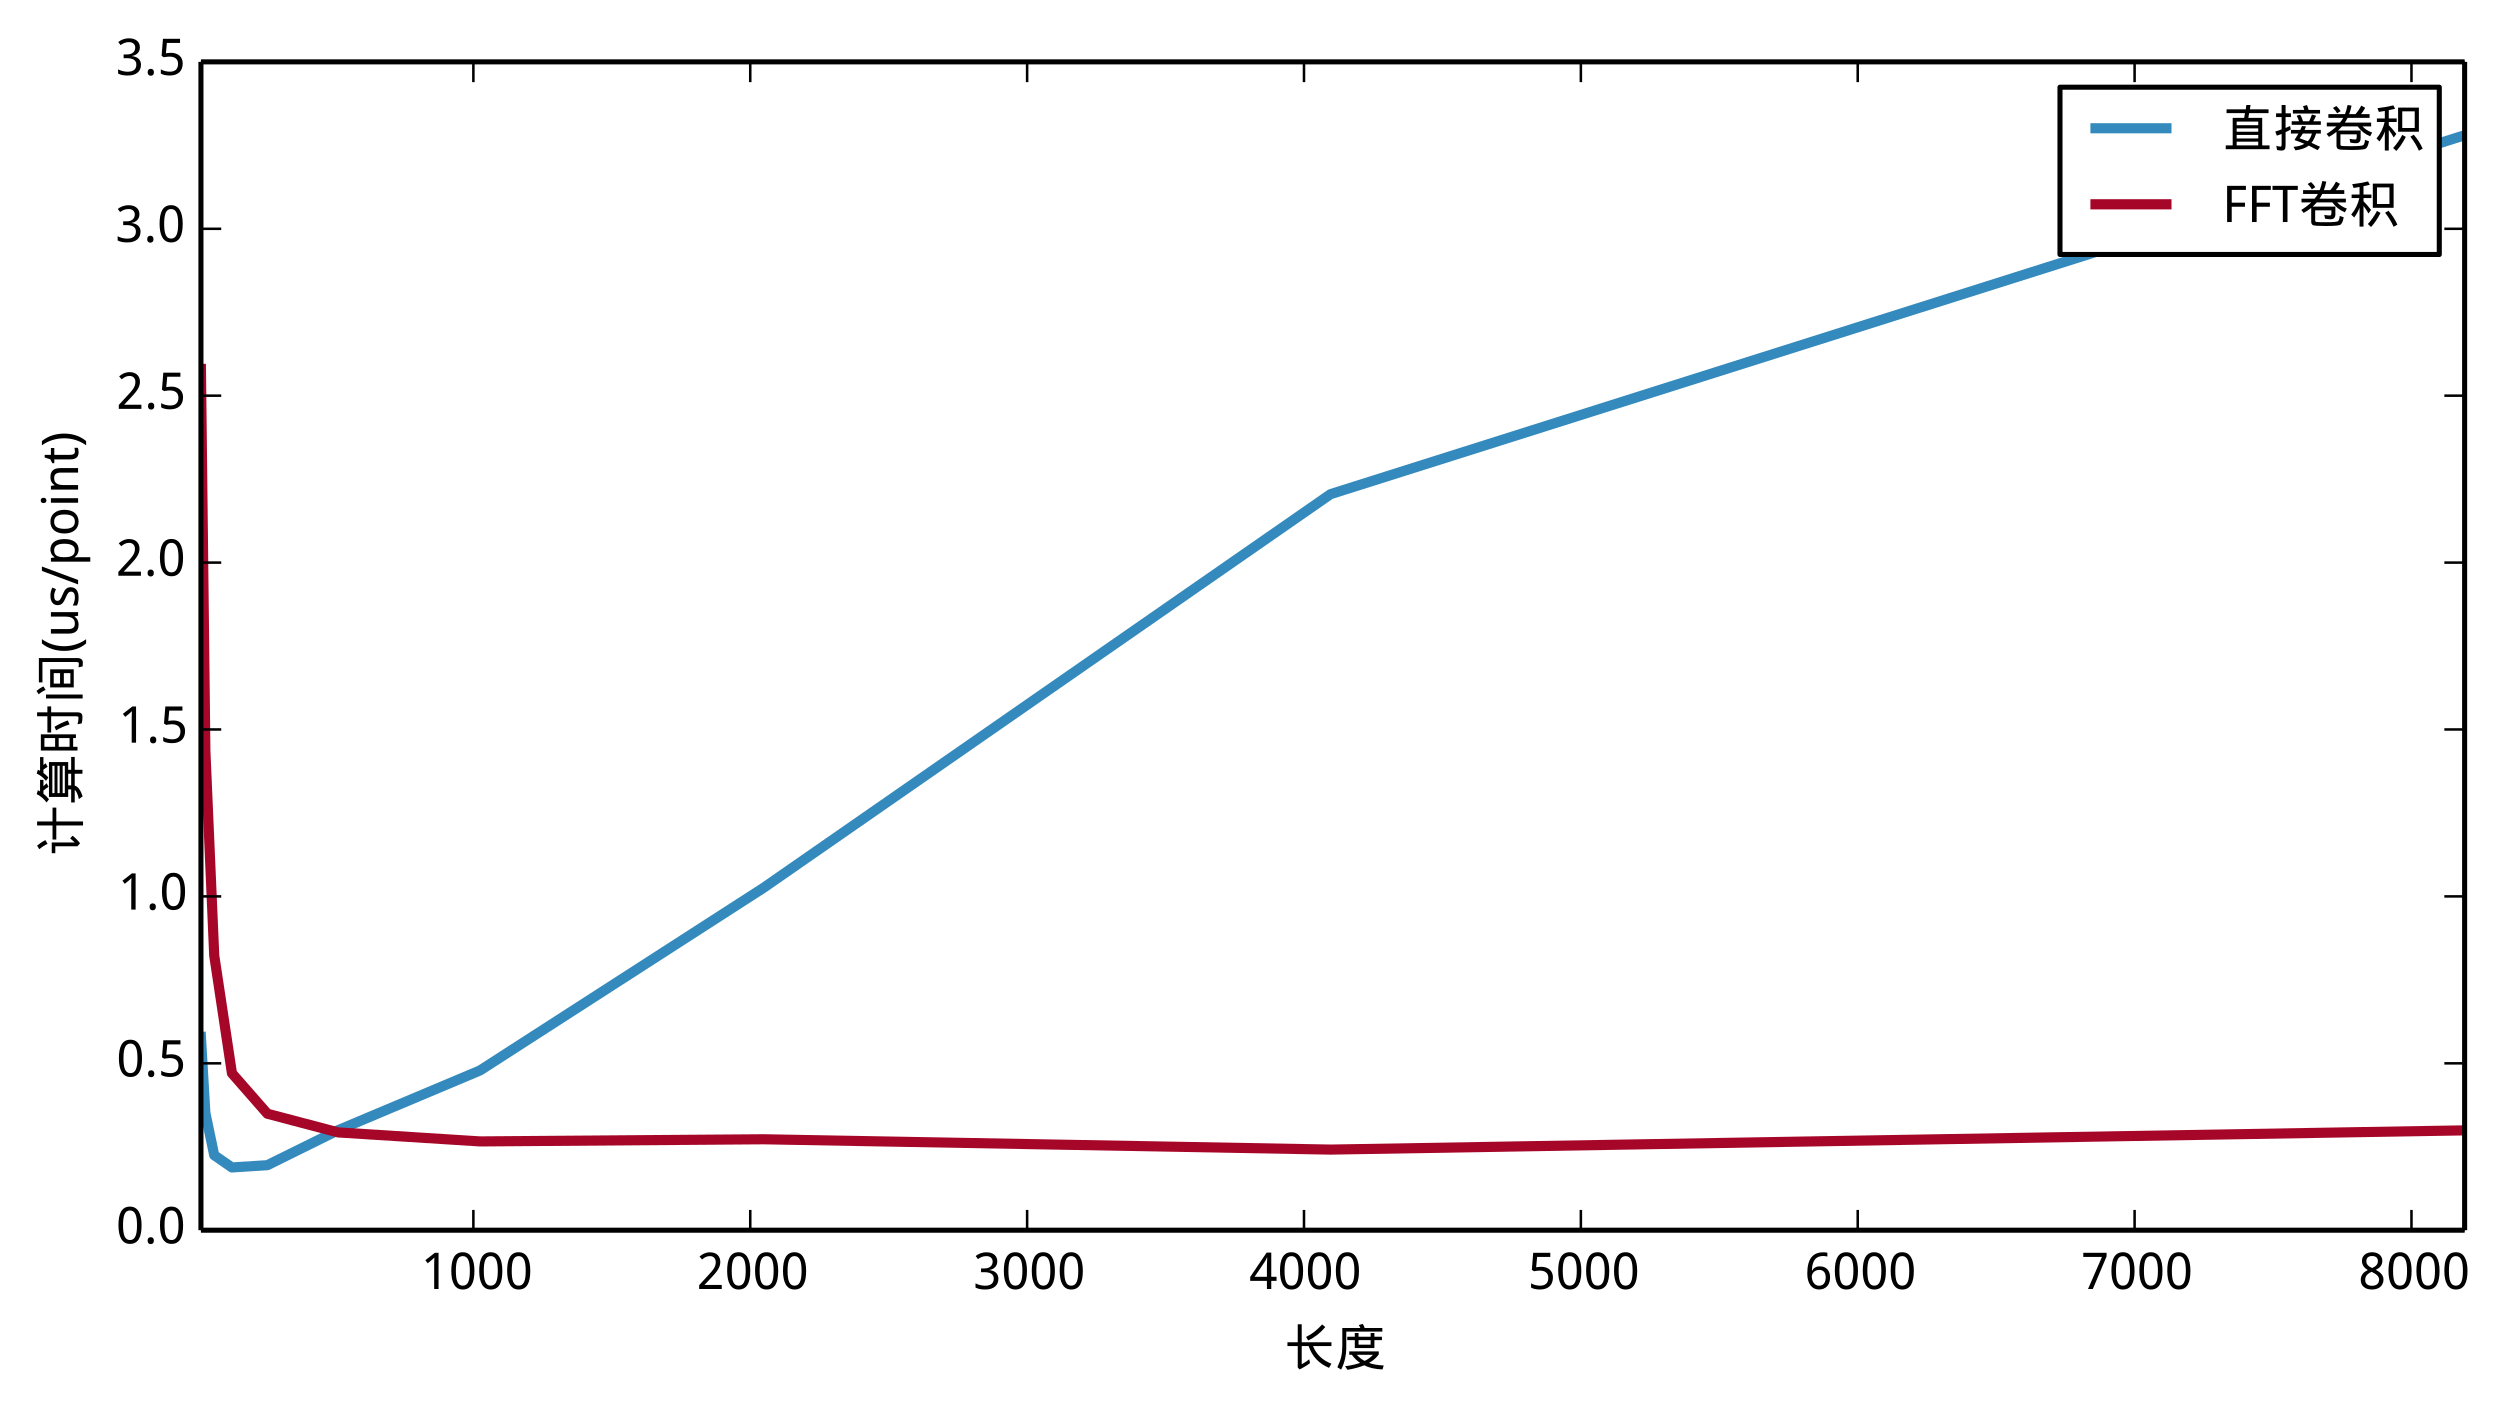 <?xml version="1.0" encoding="utf-8" standalone="no"?>
<!DOCTYPE svg PUBLIC "-//W3C//DTD SVG 1.1//EN"
  "http://www.w3.org/Graphics/SVG/1.1/DTD/svg11.dtd">
<!-- Created with matplotlib (http://matplotlib.org/) -->
<svg height="278pt" version="1.1" viewBox="0 0 493 278" width="493pt" xmlns="http://www.w3.org/2000/svg" xmlns:xlink="http://www.w3.org/1999/xlink">
 <defs>
  <style type="text/css">
*{stroke-linecap:butt;stroke-linejoin:round;}
  </style>
 </defs>
 <g id="figure_1">
  <g id="patch_1">
   <path d="
M0 278.794
L493.26 278.794
L493.26 0
L0 0
z
" style="fill:#ffffff;"/>
  </g>
  <g id="axes_1">
   <g id="patch_2">
    <path d="
M39.625 242.599
L486.025 242.599
L486.025 12.199
L39.625 12.199
z
" style="fill:#ffffff;"/>
   </g>
   <g id="line2d_1">
    <path clip-path="url(#p50b0abb012)" d="
M39.625 204.486
L40.499 219.472
L42.246 227.81
L45.74 230.222
L52.729 229.773
L66.706 222.859
L94.661 211.092
L150.57 175.078
L262.388 97.444
L486.025 26.662" style="fill:none;stroke:#348abd;stroke-linecap:square;stroke-width:2.0;"/>
   </g>
   <g id="line2d_2">
    <path clip-path="url(#p50b0abb012)" d="
M39.625 72.751
L40.499 148.119
L42.246 188.436
L45.74 211.647
L52.729 219.628
L66.706 223.314
L94.661 225.088
L150.57 224.663
L262.388 226.698
L486.025 222.907" style="fill:none;stroke:#a60628;stroke-linecap:square;stroke-width:2.0;"/>
   </g>
   <g id="matplotlib.axis_1">
    <g id="xtick_1">
     <g id="line2d_3">
      <defs>
       <path d="
M0 0
L0 -4" id="m93b0483c22" style="stroke:#000000;stroke-width:0.5;"/>
      </defs>
      <g>
       <use style="stroke:#000000;stroke-width:0.5;" x="93.35" xlink:href="#m93b0483c22" y="242.599"/>
      </g>
     </g>
     <g id="line2d_4">
      <defs>
       <path d="
M0 0
L0 4" id="m741efc42ff" style="stroke:#000000;stroke-width:0.5;"/>
      </defs>
      <g>
       <use style="stroke:#000000;stroke-width:0.5;" x="93.35" xlink:href="#m741efc42ff" y="12.199"/>
      </g>
     </g>
     <g id="text_1">
      <!-- 1000 -->
      <defs>
       <path d="
M34.719 0
L26.125 0
L26.125 44.578
Q26.125 46.688 26.141 49.078
Q26.172 51.469 26.234 53.828
Q26.312 56.203 26.391 58.375
Q26.469 60.547 26.516 62.203
Q25.688 61.328 25.047 60.688
Q24.422 60.062 23.75 59.469
Q23.094 58.891 22.359 58.219
Q21.625 57.562 20.609 56.688
L13.375 50.781
L8.688 56.781
L27.391 71.391
L34.719 71.391
z
" id="WenQuanYiMicroHei-31"/>
       <path d="
M50.391 35.797
Q50.391 27.156 49.141 20.312
Q47.906 13.484 45.141 8.734
Q42.391 4 38.031 1.5
Q33.688 -0.984 27.484 -0.984
Q21.734 -0.984 17.453 1.5
Q13.188 4 10.375 8.734
Q7.562 13.484 6.172 20.312
Q4.781 27.156 4.781 35.797
Q4.781 44.438 6.031 51.266
Q7.281 58.109 9.984 62.812
Q12.703 67.531 17.016 70.016
Q21.344 72.516 27.484 72.516
Q33.297 72.516 37.594 70.047
Q41.891 67.578 44.719 62.859
Q47.562 58.156 48.969 51.312
Q50.391 44.484 50.391 35.797
M13.812 35.797
Q13.812 28.469 14.547 23
Q15.281 17.531 16.891 13.891
Q18.5 10.25 21.109 8.422
Q23.734 6.594 27.484 6.594
Q31.25 6.594 33.891 8.391
Q36.531 10.203 38.203 13.812
Q39.891 17.438 40.641 22.922
Q41.406 28.422 41.406 35.797
Q41.406 43.109 40.641 48.578
Q39.891 54.047 38.203 57.656
Q36.531 61.281 33.891 63.078
Q31.25 64.891 27.484 64.891
Q23.734 64.891 21.109 63.078
Q18.5 61.281 16.891 57.656
Q15.281 54.047 14.547 48.578
Q13.812 43.109 13.812 35.797" id="WenQuanYiMicroHei-30"/>
      </defs>
      <g transform="translate(83.008 254.194)scale(0.1 -0.1)">
       <use xlink:href="#WenQuanYiMicroHei-31"/>
       <use x="55.078" xlink:href="#WenQuanYiMicroHei-30"/>
       <use x="110.156" xlink:href="#WenQuanYiMicroHei-30"/>
       <use x="165.234" xlink:href="#WenQuanYiMicroHei-30"/>
      </g>
     </g>
    </g>
    <g id="xtick_2">
     <g id="line2d_5">
      <g>
       <use style="stroke:#000000;stroke-width:0.5;" x="147.949" xlink:href="#m93b0483c22" y="242.599"/>
      </g>
     </g>
     <g id="line2d_6">
      <g>
       <use style="stroke:#000000;stroke-width:0.5;" x="147.949" xlink:href="#m741efc42ff" y="12.199"/>
      </g>
     </g>
     <g id="text_2">
      <!-- 2000 -->
      <defs>
       <path d="
M49.219 0
L4.688 0
L4.688 7.625
L21.781 26.219
Q25.438 30.172 28.312 33.438
Q31.203 36.719 33.219 39.844
Q35.25 42.969 36.328 46.109
Q37.406 49.266 37.406 52.984
Q37.406 55.859 36.578 58.047
Q35.75 60.25 34.203 61.781
Q32.672 63.328 30.562 64.109
Q28.469 64.891 25.875 64.891
Q21.234 64.891 17.5 63.016
Q13.766 61.141 10.406 58.203
L5.422 64.016
Q7.375 65.766 9.609 67.297
Q11.859 68.844 14.453 69.969
Q17.047 71.094 19.922 71.75
Q22.797 72.406 25.984 72.406
Q30.672 72.406 34.453 71.094
Q38.234 69.781 40.859 67.312
Q43.5 64.844 44.938 61.297
Q46.391 57.766 46.391 53.328
Q46.391 49.172 45.094 45.406
Q43.797 41.656 41.531 38.016
Q39.266 34.375 36.109 30.703
Q32.953 27.047 29.297 23.094
L15.578 8.5
L15.578 8.109
L49.219 8.109
z
" id="WenQuanYiMicroHei-32"/>
      </defs>
      <g transform="translate(137.406 254.194)scale(0.1 -0.1)">
       <use xlink:href="#WenQuanYiMicroHei-32"/>
       <use x="55.078" xlink:href="#WenQuanYiMicroHei-30"/>
       <use x="110.156" xlink:href="#WenQuanYiMicroHei-30"/>
       <use x="165.234" xlink:href="#WenQuanYiMicroHei-30"/>
      </g>
     </g>
    </g>
    <g id="xtick_3">
     <g id="line2d_7">
      <g>
       <use style="stroke:#000000;stroke-width:0.5;" x="202.548" xlink:href="#m93b0483c22" y="242.599"/>
      </g>
     </g>
     <g id="line2d_8">
      <g>
       <use style="stroke:#000000;stroke-width:0.5;" x="202.548" xlink:href="#m741efc42ff" y="12.199"/>
      </g>
     </g>
     <g id="text_3">
      <!-- 3000 -->
      <defs>
       <path d="
M46.922 54.688
Q46.922 51.125 45.797 48.188
Q44.672 45.266 42.641 43.109
Q40.625 40.969 37.797 39.578
Q34.969 38.188 31.5 37.594
L31.5 37.312
Q40.141 36.234 44.625 31.812
Q49.125 27.391 49.125 20.312
Q49.125 15.625 47.531 11.719
Q45.953 7.812 42.719 4.984
Q39.5 2.156 34.562 0.578
Q29.641 -0.984 22.906 -0.984
Q17.578 -0.984 12.859 -0.141
Q8.156 0.688 4 2.875
L4 11.188
Q8.25 8.938 13.203 7.719
Q18.172 6.5 22.703 6.5
Q27.203 6.5 30.469 7.469
Q33.734 8.453 35.859 10.25
Q37.984 12.062 38.984 14.688
Q39.984 17.328 39.984 20.609
Q39.984 23.922 38.688 26.281
Q37.406 28.656 35.016 30.188
Q32.625 31.734 29.172 32.469
Q25.734 33.203 21.391 33.203
L14.891 33.203
L14.891 40.578
L21.391 40.578
Q25.344 40.578 28.422 41.547
Q31.5 42.531 33.562 44.328
Q35.641 46.141 36.719 48.625
Q37.797 51.125 37.797 54.109
Q37.797 56.641 36.906 58.641
Q36.031 60.641 34.422 62.031
Q32.812 63.422 30.562 64.156
Q28.328 64.891 25.594 64.891
Q20.359 64.891 16.375 63.25
Q12.406 61.625 8.797 58.984
L4.297 65.094
Q6.156 66.609 8.422 67.922
Q10.688 69.234 13.375 70.234
Q16.062 71.234 19.109 71.812
Q22.172 72.406 25.594 72.406
Q30.859 72.406 34.828 71.094
Q38.812 69.781 41.5 67.406
Q44.188 65.047 45.547 61.797
Q46.922 58.547 46.922 54.688" id="WenQuanYiMicroHei-33"/>
      </defs>
      <g transform="translate(191.971 254.194)scale(0.1 -0.1)">
       <use xlink:href="#WenQuanYiMicroHei-33"/>
       <use x="55.078" xlink:href="#WenQuanYiMicroHei-30"/>
       <use x="110.156" xlink:href="#WenQuanYiMicroHei-30"/>
       <use x="165.234" xlink:href="#WenQuanYiMicroHei-30"/>
      </g>
     </g>
    </g>
    <g id="xtick_4">
     <g id="line2d_9">
      <g>
       <use style="stroke:#000000;stroke-width:0.5;" x="257.147" xlink:href="#m93b0483c22" y="242.599"/>
      </g>
     </g>
     <g id="line2d_10">
      <g>
       <use style="stroke:#000000;stroke-width:0.5;" x="257.147" xlink:href="#m741efc42ff" y="12.199"/>
      </g>
     </g>
     <g id="text_4">
      <!-- 4000 -->
      <defs>
       <path d="
M53.078 16.016
L42.672 16.016
L42.672 0
L34.078 0
L34.078 16.016
L1.125 16.016
L1.125 23.781
L33.5 71.781
L42.672 71.781
L42.672 24.125
L53.078 24.125
z

M34.078 24.125
L34.078 41.5
Q34.078 44.234 34.156 47.234
Q34.234 50.25 34.328 53.094
Q34.422 55.953 34.547 58.438
Q34.672 60.938 34.719 62.594
L34.281 62.594
Q33.938 61.625 33.422 60.422
Q32.906 59.234 32.297 58.031
Q31.688 56.844 31.047 55.719
Q30.422 54.594 29.891 53.812
L9.812 24.125
z
" id="WenQuanYiMicroHei-34"/>
      </defs>
      <g transform="translate(246.426 254.194)scale(0.1 -0.1)">
       <use xlink:href="#WenQuanYiMicroHei-34"/>
       <use x="55.078" xlink:href="#WenQuanYiMicroHei-30"/>
       <use x="110.156" xlink:href="#WenQuanYiMicroHei-30"/>
       <use x="165.234" xlink:href="#WenQuanYiMicroHei-30"/>
      </g>
     </g>
    </g>
    <g id="xtick_5">
     <g id="line2d_11">
      <g>
       <use style="stroke:#000000;stroke-width:0.5;" x="311.746" xlink:href="#m93b0483c22" y="242.599"/>
      </g>
     </g>
     <g id="line2d_12">
      <g>
       <use style="stroke:#000000;stroke-width:0.5;" x="311.746" xlink:href="#m741efc42ff" y="12.199"/>
      </g>
     </g>
     <g id="text_5">
      <!-- 5000 -->
      <defs>
       <path d="
M26.609 43.797
Q31.453 43.797 35.625 42.453
Q39.797 41.109 42.891 38.469
Q46 35.844 47.75 31.938
Q49.516 28.031 49.516 22.906
Q49.516 17.328 47.844 12.891
Q46.188 8.453 42.922 5.375
Q39.656 2.297 34.844 0.656
Q30.031 -0.984 23.781 -0.984
Q21.297 -0.984 18.875 -0.734
Q16.453 -0.484 14.234 -0.016
Q12.016 0.438 10.016 1.172
Q8.016 1.906 6.391 2.875
L6.391 11.281
Q8.016 10.156 10.188 9.281
Q12.359 8.406 14.75 7.812
Q17.141 7.234 19.547 6.906
Q21.969 6.594 24.031 6.594
Q27.875 6.594 30.906 7.5
Q33.938 8.406 36.031 10.297
Q38.141 12.203 39.25 15.078
Q40.375 17.969 40.375 21.922
Q40.375 28.906 36.078 32.594
Q31.781 36.281 23.578 36.281
Q22.266 36.281 20.719 36.156
Q19.188 36.031 17.641 35.828
Q16.109 35.641 14.719 35.422
Q13.328 35.203 12.312 35.016
L7.906 37.797
L10.594 71.391
L44.281 71.391
L44.281 63.281
L18.312 63.281
L16.406 42.828
Q17.969 43.109 20.531 43.453
Q23.094 43.797 26.609 43.797" id="WenQuanYiMicroHei-35"/>
      </defs>
      <g transform="translate(301.288 254.194)scale(0.1 -0.1)">
       <use xlink:href="#WenQuanYiMicroHei-35"/>
       <use x="55.078" xlink:href="#WenQuanYiMicroHei-30"/>
       <use x="110.156" xlink:href="#WenQuanYiMicroHei-30"/>
       <use x="165.234" xlink:href="#WenQuanYiMicroHei-30"/>
      </g>
     </g>
    </g>
    <g id="xtick_6">
     <g id="line2d_13">
      <g>
       <use style="stroke:#000000;stroke-width:0.5;" x="366.344" xlink:href="#m93b0483c22" y="242.599"/>
      </g>
     </g>
     <g id="line2d_14">
      <g>
       <use style="stroke:#000000;stroke-width:0.5;" x="366.344" xlink:href="#m741efc42ff" y="12.199"/>
      </g>
     </g>
     <g id="text_6">
      <!-- 6000 -->
      <defs>
       <path d="
M5.516 30.516
Q5.516 35.641 6.031 40.719
Q6.547 45.797 7.828 50.453
Q9.125 55.125 11.375 59.125
Q13.625 63.141 17.094 66.094
Q20.562 69.047 25.391 70.719
Q30.219 72.406 36.719 72.406
Q37.641 72.406 38.766 72.359
Q39.891 72.312 41.031 72.188
Q42.188 72.078 43.234 71.906
Q44.281 71.734 45.125 71.484
L45.125 63.922
Q43.406 64.5 41.25 64.797
Q39.109 65.094 37.016 65.094
Q32.625 65.094 29.266 64.031
Q25.922 62.984 23.484 61.078
Q21.047 59.188 19.406 56.547
Q17.781 53.906 16.75 50.703
Q15.719 47.516 15.234 43.891
Q14.75 40.281 14.594 36.375
L15.188 36.375
Q16.156 38.141 17.547 39.672
Q18.953 41.219 20.797 42.312
Q22.656 43.406 24.969 44.031
Q27.297 44.672 30.172 44.672
Q34.812 44.672 38.562 43.234
Q42.328 41.797 44.969 39.016
Q47.609 36.234 49.047 32.203
Q50.484 28.172 50.484 23
Q50.484 17.438 48.969 12.984
Q47.469 8.547 44.625 5.438
Q41.797 2.344 37.797 0.672
Q33.797 -0.984 28.812 -0.984
Q23.922 -0.984 19.641 0.922
Q15.375 2.828 12.25 6.734
Q9.125 10.641 7.312 16.547
Q5.516 22.469 5.516 30.516
M28.719 6.5
Q31.641 6.5 34.047 7.5
Q36.469 8.5 38.219 10.516
Q39.984 12.547 40.938 15.641
Q41.891 18.75 41.891 23
Q41.891 26.422 41.078 29.125
Q40.281 31.844 38.672 33.734
Q37.062 35.641 34.641 36.672
Q32.234 37.703 29 37.703
Q25.734 37.703 23.016 36.547
Q20.312 35.406 18.406 33.562
Q16.5 31.734 15.453 29.391
Q14.406 27.047 14.406 24.703
Q14.406 21.438 15.312 18.188
Q16.219 14.938 18 12.344
Q19.781 9.766 22.453 8.125
Q25.141 6.5 28.719 6.5" id="WenQuanYiMicroHei-36"/>
      </defs>
      <g transform="translate(355.843 254.194)scale(0.1 -0.1)">
       <use xlink:href="#WenQuanYiMicroHei-36"/>
       <use x="55.078" xlink:href="#WenQuanYiMicroHei-30"/>
       <use x="110.156" xlink:href="#WenQuanYiMicroHei-30"/>
       <use x="165.234" xlink:href="#WenQuanYiMicroHei-30"/>
      </g>
     </g>
    </g>
    <g id="xtick_7">
     <g id="line2d_15">
      <g>
       <use style="stroke:#000000;stroke-width:0.5;" x="420.943" xlink:href="#m93b0483c22" y="242.599"/>
      </g>
     </g>
     <g id="line2d_16">
      <g>
       <use style="stroke:#000000;stroke-width:0.5;" x="420.943" xlink:href="#m741efc42ff" y="12.199"/>
      </g>
     </g>
     <g id="text_7">
      <!-- 7000 -->
      <defs>
       <path d="
M13.719 0
L41.219 63.281
L4.391 63.281
L4.391 71.391
L50.297 71.391
L50.297 64.312
L23.188 0
z
" id="WenQuanYiMicroHei-37"/>
      </defs>
      <g transform="translate(410.386 254.194)scale(0.1 -0.1)">
       <use xlink:href="#WenQuanYiMicroHei-37"/>
       <use x="55.078" xlink:href="#WenQuanYiMicroHei-30"/>
       <use x="110.156" xlink:href="#WenQuanYiMicroHei-30"/>
       <use x="165.234" xlink:href="#WenQuanYiMicroHei-30"/>
      </g>
     </g>
    </g>
    <g id="xtick_8">
     <g id="line2d_17">
      <g>
       <use style="stroke:#000000;stroke-width:0.5;" x="475.542" xlink:href="#m93b0483c22" y="242.599"/>
      </g>
     </g>
     <g id="line2d_18">
      <g>
       <use style="stroke:#000000;stroke-width:0.5;" x="475.542" xlink:href="#m741efc42ff" y="12.199"/>
      </g>
     </g>
     <g id="text_8">
      <!-- 8000 -->
      <defs>
       <path d="
M27.594 72.516
Q31.688 72.516 35.328 71.438
Q38.969 70.359 41.719 68.203
Q44.484 66.062 46.094 62.844
Q47.703 59.625 47.703 55.328
Q47.703 52.047 46.719 49.406
Q45.75 46.781 44.031 44.656
Q42.328 42.531 39.984 40.844
Q37.641 39.156 34.906 37.797
Q37.75 36.281 40.453 34.422
Q43.172 32.562 45.281 30.25
Q47.406 27.938 48.703 25.047
Q50 22.172 50 18.609
Q50 14.109 48.359 10.469
Q46.734 6.844 43.781 4.297
Q40.828 1.766 36.688 0.391
Q32.562 -0.984 27.594 -0.984
Q22.219 -0.984 18.047 0.328
Q13.875 1.656 11.016 4.125
Q8.156 6.594 6.656 10.156
Q5.172 13.719 5.172 18.219
Q5.172 21.875 6.266 24.797
Q7.375 27.734 9.219 30.078
Q11.078 32.422 13.609 34.219
Q16.156 36.031 19 37.406
Q16.609 38.922 14.5 40.703
Q12.406 42.484 10.859 44.672
Q9.328 46.875 8.422 49.531
Q7.516 52.203 7.516 55.422
Q7.516 59.672 9.156 62.859
Q10.797 66.062 13.578 68.203
Q16.359 70.359 20 71.438
Q23.641 72.516 27.594 72.516
M13.922 18.109
Q13.922 15.531 14.703 13.359
Q15.484 11.188 17.141 9.641
Q18.797 8.109 21.328 7.25
Q23.875 6.391 27.391 6.391
Q30.812 6.391 33.422 7.25
Q36.031 8.109 37.781 9.688
Q39.547 11.281 40.422 13.516
Q41.312 15.766 41.312 18.5
Q41.312 21.047 40.359 23.094
Q39.406 25.141 37.625 26.891
Q35.844 28.656 33.344 30.219
Q30.859 31.781 27.781 33.297
L26.312 33.984
Q20.172 31.062 17.047 27.266
Q13.922 23.484 13.922 18.109
M27.484 65.094
Q22.312 65.094 19.266 62.5
Q16.219 59.906 16.219 54.984
Q16.219 52.203 17.062 50.188
Q17.922 48.188 19.438 46.625
Q20.953 45.062 23.078 43.812
Q25.203 42.578 27.688 41.406
Q30.031 42.484 32.109 43.75
Q34.188 45.016 35.719 46.625
Q37.25 48.25 38.125 50.297
Q39.016 52.344 39.016 54.984
Q39.016 59.906 35.938 62.5
Q32.859 65.094 27.484 65.094" id="WenQuanYiMicroHei-38"/>
      </defs>
      <g transform="translate(465.024 254.194)scale(0.1 -0.1)">
       <use xlink:href="#WenQuanYiMicroHei-38"/>
       <use x="55.078" xlink:href="#WenQuanYiMicroHei-30"/>
       <use x="110.156" xlink:href="#WenQuanYiMicroHei-30"/>
       <use x="165.234" xlink:href="#WenQuanYiMicroHei-30"/>
      </g>
     </g>
    </g>
    <g id="text_9">
     <!-- 长度 -->
     <defs>
      <path d="
M5.469 44.922
L25.781 44.922
L25.781 80.469
L33.594 80.469
L33.594 44.922
L92.188 44.922
L92.188 37.5
L55.859 37.5
Q65.625 12.891 92.188 2.734
L87.5 -5.469
Q57.422 7.031 47.266 37.5
L33.594 37.5
L33.594 1.562
Q42.188 6.25 48.438 11.328
L50 3.906
Q41.406 -2.734 29.297 -8.594
L25.781 -4.688
L25.781 37.5
L5.469 37.5
z

M73.828 80.078
L80.078 75
Q66.406 58.203 46.484 48.438
L42.188 55.469
Q59.766 64.062 73.828 80.078" id="WenQuanYiMicroHei-957f"/>
      <path d="
M53.906 81.25
Q56.25 77.734 57.812 73.047
L92.578 73.047
L92.578 66.016
L21.484 66.016
L21.484 35.547
Q21.484 10.547 11.328 -8.984
L3.906 -4.297
Q9.375 7.031 11.516 16.203
Q13.672 25.391 13.672 38.281
L13.672 73.047
L49.219 73.047
Q48.047 76.172 46.094 78.906
z

M23.438 55.859
L38.281 55.859
L38.281 63.281
L45.703 63.281
L45.703 55.859
L69.531 55.859
L69.531 63.281
L76.953 63.281
L76.953 55.859
L91.797 55.859
L91.797 49.219
L76.953 49.219
L76.953 33.594
L38.281 33.594
L38.281 49.219
L23.438 49.219
z

M69.531 40.234
L69.531 49.219
L45.703 49.219
L45.703 40.234
z

M27.344 26.953
L85.547 26.953
L85.547 21.094
Q78.906 11.328 66.406 4.297
Q76.953 0 95.312 -0.781
L92.969 -8.594
Q70.703 -7.812 57.031 -0.391
Q42.578 -6.25 23.828 -9.375
L19.141 -2.344
Q36.719 0 48.828 4.297
Q39.844 10.156 32.422 20.312
L27.344 20.312
z

M42.188 20.312
Q49.609 12.109 57.812 8.203
Q67.969 13.281 74.219 20.312
z
" id="WenQuanYiMicroHei-5ea6"/>
     </defs>
     <g transform="translate(253.337 269.192)scale(0.1 -0.1)">
      <use xlink:href="#WenQuanYiMicroHei-957f"/>
      <use x="100.0" xlink:href="#WenQuanYiMicroHei-5ea6"/>
     </g>
    </g>
   </g>
   <g id="matplotlib.axis_2">
    <g id="ytick_1">
     <g id="line2d_19">
      <defs>
       <path d="
M0 0
L4 0" id="m728421d6d4" style="stroke:#000000;stroke-width:0.5;"/>
      </defs>
      <g>
       <use style="stroke:#000000;stroke-width:0.5;" x="39.625" xlink:href="#m728421d6d4" y="242.599"/>
      </g>
     </g>
     <g id="line2d_20">
      <defs>
       <path d="
M0 0
L-4 0" id="mcb0005524f" style="stroke:#000000;stroke-width:0.5;"/>
      </defs>
      <g>
       <use style="stroke:#000000;stroke-width:0.5;" x="486.025" xlink:href="#mcb0005524f" y="242.599"/>
      </g>
     </g>
     <g id="text_10">
      <!-- 0.0 -->
      <defs>
       <path d="
M7.172 5.422
Q7.172 7.281 7.656 8.562
Q8.156 9.859 8.984 10.656
Q9.812 11.469 10.938 11.828
Q12.062 12.203 13.375 12.203
Q14.656 12.203 15.797 11.828
Q16.938 11.469 17.766 10.656
Q18.609 9.859 19.094 8.562
Q19.578 7.281 19.578 5.422
Q19.578 3.609 19.094 2.312
Q18.609 1.031 17.766 0.188
Q16.938 -0.641 15.797 -1.031
Q14.656 -1.422 13.375 -1.422
Q12.062 -1.422 10.938 -1.031
Q9.812 -0.641 8.984 0.188
Q8.156 1.031 7.656 2.312
Q7.172 3.609 7.172 5.422" id="WenQuanYiMicroHei-2e"/>
      </defs>
      <g transform="translate(22.88 245.195)scale(0.1 -0.1)">
       <use xlink:href="#WenQuanYiMicroHei-30"/>
       <use x="55.078" xlink:href="#WenQuanYiMicroHei-2e"/>
       <use x="81.885" xlink:href="#WenQuanYiMicroHei-30"/>
      </g>
     </g>
    </g>
    <g id="ytick_2">
     <g id="line2d_21">
      <g>
       <use style="stroke:#000000;stroke-width:0.5;" x="39.625" xlink:href="#m728421d6d4" y="209.684"/>
      </g>
     </g>
     <g id="line2d_22">
      <g>
       <use style="stroke:#000000;stroke-width:0.5;" x="486.025" xlink:href="#mcb0005524f" y="209.684"/>
      </g>
     </g>
     <g id="text_11">
      <!-- 0.5 -->
      <g transform="translate(22.968 212.281)scale(0.1 -0.1)">
       <use xlink:href="#WenQuanYiMicroHei-30"/>
       <use x="55.078" xlink:href="#WenQuanYiMicroHei-2e"/>
       <use x="81.885" xlink:href="#WenQuanYiMicroHei-35"/>
      </g>
     </g>
    </g>
    <g id="ytick_3">
     <g id="line2d_23">
      <g>
       <use style="stroke:#000000;stroke-width:0.5;" x="39.625" xlink:href="#m728421d6d4" y="176.77"/>
      </g>
     </g>
     <g id="line2d_24">
      <g>
       <use style="stroke:#000000;stroke-width:0.5;" x="486.025" xlink:href="#mcb0005524f" y="176.77"/>
      </g>
     </g>
     <g id="text_12">
      <!-- 1.0 -->
      <g transform="translate(23.271 179.367)scale(0.1 -0.1)">
       <use xlink:href="#WenQuanYiMicroHei-31"/>
       <use x="55.078" xlink:href="#WenQuanYiMicroHei-2e"/>
       <use x="81.885" xlink:href="#WenQuanYiMicroHei-30"/>
      </g>
     </g>
    </g>
    <g id="ytick_4">
     <g id="line2d_25">
      <g>
       <use style="stroke:#000000;stroke-width:0.5;" x="39.625" xlink:href="#m728421d6d4" y="143.856"/>
      </g>
     </g>
     <g id="line2d_26">
      <g>
       <use style="stroke:#000000;stroke-width:0.5;" x="486.025" xlink:href="#mcb0005524f" y="143.856"/>
      </g>
     </g>
     <g id="text_13">
      <!-- 1.5 -->
      <g transform="translate(23.358 146.453)scale(0.1 -0.1)">
       <use xlink:href="#WenQuanYiMicroHei-31"/>
       <use x="55.078" xlink:href="#WenQuanYiMicroHei-2e"/>
       <use x="81.885" xlink:href="#WenQuanYiMicroHei-35"/>
      </g>
     </g>
    </g>
    <g id="ytick_5">
     <g id="line2d_27">
      <g>
       <use style="stroke:#000000;stroke-width:0.5;" x="39.625" xlink:href="#m728421d6d4" y="110.942"/>
      </g>
     </g>
     <g id="line2d_28">
      <g>
       <use style="stroke:#000000;stroke-width:0.5;" x="486.025" xlink:href="#mcb0005524f" y="110.942"/>
      </g>
     </g>
     <g id="text_14">
      <!-- 2.0 -->
      <g transform="translate(22.871 113.538)scale(0.1 -0.1)">
       <use xlink:href="#WenQuanYiMicroHei-32"/>
       <use x="55.078" xlink:href="#WenQuanYiMicroHei-2e"/>
       <use x="81.885" xlink:href="#WenQuanYiMicroHei-30"/>
      </g>
     </g>
    </g>
    <g id="ytick_6">
     <g id="line2d_29">
      <g>
       <use style="stroke:#000000;stroke-width:0.5;" x="39.625" xlink:href="#m728421d6d4" y="78.027"/>
      </g>
     </g>
     <g id="line2d_30">
      <g>
       <use style="stroke:#000000;stroke-width:0.5;" x="486.025" xlink:href="#mcb0005524f" y="78.027"/>
      </g>
     </g>
     <g id="text_15">
      <!-- 2.5 -->
      <g transform="translate(22.958 80.624)scale(0.1 -0.1)">
       <use xlink:href="#WenQuanYiMicroHei-32"/>
       <use x="55.078" xlink:href="#WenQuanYiMicroHei-2e"/>
       <use x="81.885" xlink:href="#WenQuanYiMicroHei-35"/>
      </g>
     </g>
    </g>
    <g id="ytick_7">
     <g id="line2d_31">
      <g>
       <use style="stroke:#000000;stroke-width:0.5;" x="39.625" xlink:href="#m728421d6d4" y="45.113"/>
      </g>
     </g>
     <g id="line2d_32">
      <g>
       <use style="stroke:#000000;stroke-width:0.5;" x="486.025" xlink:href="#mcb0005524f" y="45.113"/>
      </g>
     </g>
     <g id="text_16">
      <!-- 3.0 -->
      <g transform="translate(22.802 47.71)scale(0.1 -0.1)">
       <use xlink:href="#WenQuanYiMicroHei-33"/>
       <use x="55.078" xlink:href="#WenQuanYiMicroHei-2e"/>
       <use x="81.885" xlink:href="#WenQuanYiMicroHei-30"/>
      </g>
     </g>
    </g>
    <g id="ytick_8">
     <g id="line2d_33">
      <g>
       <use style="stroke:#000000;stroke-width:0.5;" x="39.625" xlink:href="#m728421d6d4" y="12.199"/>
      </g>
     </g>
     <g id="line2d_34">
      <g>
       <use style="stroke:#000000;stroke-width:0.5;" x="486.025" xlink:href="#mcb0005524f" y="12.199"/>
      </g>
     </g>
     <g id="text_17">
      <!-- 3.5 -->
      <g transform="translate(22.889 14.795)scale(0.1 -0.1)">
       <use xlink:href="#WenQuanYiMicroHei-33"/>
       <use x="55.078" xlink:href="#WenQuanYiMicroHei-2e"/>
       <use x="81.885" xlink:href="#WenQuanYiMicroHei-35"/>
      </g>
     </g>
    </g>
    <g id="text_18">
     <!-- 计算时间(us/point) -->
     <defs>
      <path d="
M42 0
L42 34.516
Q42 40.875 39.422 44.047
Q36.859 47.219 31.391 47.219
Q27.438 47.219 24.75 45.938
Q22.078 44.672 20.438 42.188
Q18.797 39.703 18.094 36.078
Q17.391 32.469 17.391 27.781
L17.391 0
L8.5 0
L8.5 53.609
L15.719 53.609
L17 46.391
L17.484 46.391
Q18.703 48.484 20.391 50.016
Q22.078 51.562 24.078 52.578
Q26.078 53.609 28.312 54.094
Q30.562 54.594 32.906 54.594
Q41.844 54.594 46.359 49.922
Q50.875 45.266 50.875 35.016
L50.875 0
z
" id="WenQuanYiMicroHei-6e"/>
      <path d="
M52.203 26.906
Q52.203 20.219 50.562 15.016
Q48.922 9.812 45.875 6.266
Q42.828 2.734 38.469 0.875
Q34.125 -0.984 28.719 -0.984
Q23.688 -0.984 19.438 0.875
Q15.188 2.734 12.078 6.266
Q8.984 9.812 7.25 15.016
Q5.516 20.219 5.516 26.906
Q5.516 33.547 7.156 38.688
Q8.797 43.844 11.812 47.375
Q14.844 50.922 19.203 52.75
Q23.578 54.594 29 54.594
Q34.031 54.594 38.281 52.75
Q42.531 50.922 45.625 47.375
Q48.734 43.844 50.469 38.688
Q52.203 33.547 52.203 26.906
M14.703 26.906
Q14.703 16.703 18.047 11.547
Q21.391 6.391 28.906 6.391
Q36.422 6.391 39.719 11.547
Q43.016 16.703 43.016 26.906
Q43.016 37.109 39.672 42.156
Q36.328 47.219 28.812 47.219
Q21.297 47.219 18 42.156
Q14.703 37.109 14.703 26.906" id="WenQuanYiMicroHei-6f"/>
      <path d="
M36.281 71.391
L9.719 0
L0.984 0
L27.594 71.391
z
" id="WenQuanYiMicroHei-2f"/>
      <path d="
M4 27.391
Q4 33.5 4.875 39.422
Q5.766 45.359 7.562 50.953
Q9.375 56.547 12.125 61.688
Q14.891 66.844 18.703 71.391
L27.094 71.391
Q20.266 61.969 16.719 50.688
Q13.188 39.406 13.188 27.484
Q13.188 21.688 14.078 15.922
Q14.984 10.156 16.719 4.641
Q18.453 -0.875 21.047 -6.047
Q23.641 -11.234 27 -15.828
L18.703 -15.828
Q14.891 -11.422 12.125 -6.391
Q9.375 -1.375 7.562 4.125
Q5.766 9.625 4.875 15.484
Q4 21.344 4 27.391" id="WenQuanYiMicroHei-28"/>
      <path d="
M26.125 27.391
Q26.125 21.344 25.234 15.484
Q24.359 9.625 22.531 4.125
Q20.703 -1.375 17.938 -6.391
Q15.188 -11.422 11.375 -15.828
L3.078 -15.828
Q6.453 -11.234 9.031 -6.047
Q11.625 -0.875 13.375 4.641
Q15.141 10.156 16.016 15.922
Q16.891 21.688 16.891 27.484
Q16.891 39.406 13.375 50.688
Q9.859 61.969 2.984 71.391
L11.375 71.391
Q15.188 66.844 17.938 61.688
Q20.703 56.547 22.531 50.953
Q24.359 45.359 25.234 39.422
Q26.125 33.5 26.125 27.391" id="WenQuanYiMicroHei-29"/>
      <path d="
M43.219 0
L41.891 7.172
L41.406 7.172
Q40.188 5.078 38.5 3.531
Q36.812 2 34.812 1
Q32.812 0 30.562 -0.484
Q28.328 -0.984 25.984 -0.984
Q21.531 -0.984 18.156 0.141
Q14.797 1.266 12.547 3.656
Q10.297 6.062 9.156 9.766
Q8.016 13.484 8.016 18.609
L8.016 53.609
L16.891 53.609
L16.891 19.094
Q16.891 12.75 19.484 9.562
Q22.078 6.391 27.484 6.391
Q31.453 6.391 34.125 7.656
Q36.812 8.938 38.453 11.406
Q40.094 13.875 40.797 17.484
Q41.5 21.094 41.5 25.781
L41.5 53.609
L50.391 53.609
L50.391 0
z
" id="WenQuanYiMicroHei-75"/>
      <path d="
M24.703 6.297
Q25.594 6.297 26.688 6.391
Q27.781 6.5 28.797 6.641
Q29.828 6.781 30.688 6.969
Q31.547 7.172 31.984 7.328
L31.984 0.594
Q31.344 0.297 30.359 0
Q29.391 -0.297 28.219 -0.516
Q27.047 -0.734 25.781 -0.859
Q24.516 -0.984 23.297 -0.984
Q20.266 -0.984 17.672 -0.188
Q15.094 0.594 13.203 2.484
Q11.328 4.391 10.25 7.641
Q9.188 10.891 9.188 15.828
L9.188 46.922
L1.609 46.922
L1.609 50.875
L9.188 54.688
L12.984 65.922
L18.109 65.922
L18.109 53.609
L31.594 53.609
L31.594 46.922
L18.109 46.922
L18.109 15.828
Q18.109 11.078 19.641 8.688
Q21.188 6.297 24.703 6.297" id="WenQuanYiMicroHei-74"/>
      <path d="
M40.578 14.703
Q40.578 10.797 39.156 7.859
Q37.75 4.938 35.078 2.953
Q32.422 0.984 28.656 0
Q24.906 -0.984 20.219 -0.984
Q14.891 -0.984 11.078 -0.125
Q7.281 0.734 4.391 2.391
L4.391 10.5
Q5.906 9.719 7.766 8.953
Q9.625 8.203 11.672 7.609
Q13.719 7.031 15.891 6.656
Q18.062 6.297 20.219 6.297
Q23.391 6.297 25.609 6.828
Q27.828 7.375 29.219 8.375
Q30.609 9.375 31.25 10.812
Q31.891 12.25 31.891 14.016
Q31.891 15.531 31.391 16.75
Q30.906 17.969 29.609 19.156
Q28.328 20.359 26.078 21.578
Q23.828 22.797 20.312 24.312
Q16.797 25.828 13.984 27.297
Q11.188 28.766 9.234 30.562
Q7.281 32.375 6.219 34.734
Q5.172 37.109 5.172 40.375
Q5.172 43.797 6.516 46.453
Q7.859 49.125 10.297 50.922
Q12.75 52.734 16.156 53.656
Q19.578 54.594 23.781 54.594
Q28.516 54.594 32.438 53.562
Q36.375 52.547 39.891 50.875
L36.812 43.703
Q33.641 45.125 30.297 46.172
Q26.953 47.219 23.484 47.219
Q18.5 47.219 16.109 45.578
Q13.719 43.953 13.719 40.922
Q13.719 39.203 14.281 37.938
Q14.844 36.672 16.203 35.547
Q17.578 34.422 19.875 33.266
Q22.172 32.125 25.594 30.719
Q29.109 29.25 31.859 27.781
Q34.625 26.312 36.578 24.484
Q38.531 22.656 39.547 20.312
Q40.578 17.969 40.578 14.703" id="WenQuanYiMicroHei-73"/>
      <path d="
M32.719 -0.984
Q29.828 -0.984 27.484 -0.344
Q25.141 0.297 23.266 1.344
Q21.391 2.391 19.938 3.797
Q18.5 5.219 17.391 6.781
L16.797 6.781
Q16.938 5.125 17.094 3.609
Q17.188 2.344 17.281 1
Q17.391 -0.344 17.391 -1.125
L17.391 -24.031
L8.5 -24.031
L8.5 53.609
L15.719 53.609
L17 46.391
L17.391 46.391
Q18.5 48.094 19.922 49.578
Q21.344 51.078 23.219 52.172
Q25.094 53.266 27.438 53.922
Q29.781 54.594 32.719 54.594
Q37.312 54.594 41.062 52.828
Q44.828 51.078 47.484 47.578
Q50.141 44.094 51.609 38.906
Q53.078 33.734 53.078 26.906
Q53.078 20.016 51.609 14.812
Q50.141 9.625 47.484 6.109
Q44.828 2.594 41.062 0.797
Q37.312 -0.984 32.719 -0.984
M31 47.219
Q27.297 47.219 24.734 46.094
Q22.172 44.969 20.578 42.672
Q19 40.375 18.234 36.953
Q17.484 33.547 17.391 28.906
L17.391 26.906
Q17.391 21.969 18.047 18.141
Q18.703 14.312 20.281 11.688
Q21.875 9.078 24.516 7.734
Q27.156 6.391 31.109 6.391
Q37.703 6.391 40.797 11.719
Q43.891 17.047 43.891 27
Q43.891 37.156 40.797 42.188
Q37.703 47.219 31 47.219" id="WenQuanYiMicroHei-70"/>
      <path d="
M25 82.031
Q30.469 75.781 33.984 68.359
L26.953 64.062
Q23.828 71.484 18.359 77.734
z

M41.797 77.344
L89.844 77.344
L89.844 1.562
Q89.844 -3.906 87.5 -6.641
Q85.156 -9.375 80.859 -9.375
Q77.734 -9.375 73.438 -8.984
L71.484 -0.781
Q76.172 -1.562 79.297 -1.562
Q82.031 -1.562 82.031 3.906
L82.031 70.312
L41.797 70.312
z

M10.156 63.281
L17.969 63.281
L17.969 -8.984
L10.156 -8.984
z

M67.578 55.078
L67.578 8.594
L32.031 8.594
L32.031 55.078
z

M60.156 35.547
L60.156 48.047
L39.453 48.047
L39.453 35.547
z

M39.453 28.125
L39.453 15.234
L60.156 15.234
L60.156 28.125
z
" id="WenQuanYiMicroHei-95f4"/>
      <path d="
M42.969 60.547
L75 60.547
L75 80.859
L82.812 80.859
L82.812 60.547
L94.531 60.547
L94.531 53.125
L82.812 53.125
L82.812 1.953
Q82.812 -3.906 80.656 -6.25
Q78.516 -8.594 73.047 -8.594
Q66.797 -8.594 60.938 -7.031
L59.375 1.172
Q65.625 -0.781 71.875 -0.781
Q73.438 -0.781 74.219 0
Q75 0.781 75 3.906
L75 53.125
L42.969 53.125
z

M54.297 46.484
Q61.719 34.375 66.797 20.312
L58.984 16.797
Q54.297 31.641 47.266 43.359
z

M39.453 73.438
L39.453 4.297
L32.031 4.297
L32.031 9.766
L14.844 9.766
L14.844 1.172
L7.422 1.172
L7.422 73.438
z

M14.844 45.312
L32.031 45.312
L32.031 66.406
L14.844 66.406
z

M14.844 16.797
L32.031 16.797
L32.031 38.281
L14.844 38.281
z
" id="WenQuanYiMicroHei-65f6"/>
      <path d="
M19.922 80.859
Q26.562 73.047 30.859 64.453
L23.438 60.156
Q19.531 68.75 12.891 76.562
z

M5.078 51.953
L26.172 51.953
L26.172 6.641
L34.375 15.625
L39.453 10.938
Q33.984 3.516 24.609 -3.906
L18.75 1.172
L18.75 44.922
L5.078 44.922
z

M32.031 50.391
L59.766 50.391
L59.766 80.859
L67.578 80.859
L67.578 50.391
L94.922 50.391
L94.922 42.969
L67.578 42.969
L67.578 -9.766
L59.766 -9.766
L59.766 42.969
L32.031 42.969
z
" id="WenQuanYiMicroHei-8ba1"/>
      <path d="
M17.391 0
L8.5 0
L8.5 53.609
L17.391 53.609
z

M7.812 68.109
Q7.812 71.047 9.297 72.359
Q10.797 73.688 12.984 73.688
Q14.062 73.688 15.016 73.359
Q15.969 73.047 16.672 72.359
Q17.391 71.688 17.797 70.625
Q18.219 69.578 18.219 68.109
Q18.219 65.281 16.672 63.891
Q15.141 62.5 12.984 62.5
Q10.797 62.5 9.297 63.859
Q7.812 65.234 7.812 68.109" id="WenQuanYiMicroHei-69"/>
      <path d="
M21.484 81.641
L29.297 79.297
L26.953 75
L49.609 75
L49.609 68.359
L37.109 68.359
Q40.234 65.234 42.969 62.109
L35.938 58.203
Q32.812 63.281 28.516 68.359
L22.266 68.359
Q17.578 62.109 11.328 57.422
L5.078 62.109
Q16.797 71.094 21.484 81.641
M62.109 81.641
L69.531 79.297
Q68.75 77.344 67.578 75
L94.531 75
L94.531 68.359
L78.906 68.359
L82.422 64.062
L75.391 60.156
Q73.047 64.062 69.922 68.359
L63.281 68.359
Q59.375 62.891 54.297 58.594
L47.656 63.281
Q57.422 71.484 62.109 81.641
M16.016 57.422
L84.766 57.422
L84.766 19.531
L69.531 19.531
L69.531 13.672
L94.922 13.672
L94.922 6.641
L69.531 6.641
L69.531 -8.594
L61.719 -8.594
L61.719 6.641
L38.281 6.641
Q35.938 -2.734 17.188 -8.984
L11.719 -1.562
Q26.953 1.953 29.688 6.641
L5.078 6.641
L5.078 13.672
L30.859 13.672
L30.859 19.531
L16.016 19.531
z

M23.438 46.484
L77.344 46.484
L77.344 50.781
L23.438 50.781
z

M23.438 36.328
L77.344 36.328
L77.344 40.625
L23.438 40.625
z

M23.438 26.172
L77.344 26.172
L77.344 30.469
L23.438 30.469
z

M61.719 13.672
L61.719 19.531
L38.672 19.531
L38.672 13.672
z
" id="WenQuanYiMicroHei-7b97"/>
     </defs>
     <g transform="translate(15.4 168.753)rotate(-90.0)scale(0.1 -0.1)">
      <use xlink:href="#WenQuanYiMicroHei-8ba1"/>
      <use x="100.0" xlink:href="#WenQuanYiMicroHei-7b97"/>
      <use x="200.0" xlink:href="#WenQuanYiMicroHei-65f6"/>
      <use x="300.0" xlink:href="#WenQuanYiMicroHei-95f4"/>
      <use x="400.0" xlink:href="#WenQuanYiMicroHei-28"/>
      <use x="430.078" xlink:href="#WenQuanYiMicroHei-75"/>
      <use x="488.965" xlink:href="#WenQuanYiMicroHei-73"/>
      <use x="534.082" xlink:href="#WenQuanYiMicroHei-2f"/>
      <use x="571.387" xlink:href="#WenQuanYiMicroHei-70"/>
      <use x="629.98" xlink:href="#WenQuanYiMicroHei-6f"/>
      <use x="687.695" xlink:href="#WenQuanYiMicroHei-69"/>
      <use x="713.574" xlink:href="#WenQuanYiMicroHei-6e"/>
      <use x="772.461" xlink:href="#WenQuanYiMicroHei-74"/>
      <use x="806.348" xlink:href="#WenQuanYiMicroHei-29"/>
     </g>
    </g>
   </g>
   <g id="patch_3">
    <path d="
M39.625 12.199
L486.025 12.199" style="fill:none;stroke:#000000;"/>
   </g>
   <g id="patch_4">
    <path d="
M486.025 242.599
L486.025 12.199" style="fill:none;stroke:#000000;"/>
   </g>
   <g id="patch_5">
    <path d="
M39.625 242.599
L486.025 242.599" style="fill:none;stroke:#000000;"/>
   </g>
   <g id="patch_6">
    <path d="
M39.625 242.599
L39.625 12.199" style="fill:none;stroke:#000000;"/>
   </g>
   <g id="legend_1">
    <g id="patch_7">
     <path d="
M406.229 50.187
L481.027 50.187
L481.027 17.197
L406.229 17.197
L406.229 50.187
z
" style="fill:#ffffff;stroke:#000000;"/>
    </g>
    <g id="line2d_35">
     <path d="
M413.226 25.292
L427.22 25.292" style="fill:none;stroke:#348abd;stroke-linecap:square;stroke-width:2.0;"/>
    </g>
    <g id="line2d_36"/>
    <g id="text_19">
     <!-- 直接卷积 -->
     <defs>
      <path d="
M47.656 80.859
L55.859 80.859
L54.688 72.266
L91.406 72.266
L91.406 64.844
L53.125 64.844
L51.562 55.469
L78.906 55.469
L78.906 1.172
L93.359 1.172
L93.359 -6.25
L7.031 -6.25
L7.031 1.172
L20.703 1.172
L20.703 55.469
L43.359 55.469
L44.922 64.844
L8.594 64.844
L8.594 72.266
L46.484 72.266
z

M71.094 41.016
L71.094 48.047
L28.516 48.047
L28.516 41.016
z

M28.516 28.125
L71.094 28.125
L71.094 34.766
L28.516 34.766
z

M28.516 14.844
L71.094 14.844
L71.094 21.875
L28.516 21.875
z

M28.516 1.172
L71.094 1.172
L71.094 8.594
L28.516 8.594
z
" id="WenQuanYiMicroHei-76f4"/>
      <path d="
M74.219 79.688
L82.031 75.391
Q78.125 67.969 73.828 62.891
L90.625 62.891
L90.625 55.469
L47.266 55.469
Q44.141 49.219 41.797 46.094
L93.75 46.094
L93.75 38.672
L76.562 38.672
Q84.375 30.469 95.703 26.562
L91.797 19.141
Q76.562 25.391 67.188 38.672
L36.328 38.672
Q26.172 26.562 10.547 17.969
L5.859 23.828
Q17.188 30.859 25.391 38.672
L6.25 38.672
L6.25 46.094
L32.031 46.094
Q36.328 50.781 38.672 55.469
L9.375 55.469
L9.375 62.891
L42.188 62.891
Q45.312 71.094 47.266 80.859
L55.078 79.688
Q53.516 71.094 50.391 62.891
L62.891 62.891
Q69.531 70.312 74.219 79.688
M25 78.906
Q30.078 74.219 33.594 68.75
L26.562 64.453
Q23.828 69.922 18.359 75
z

M65.234 23.047
L33.203 23.047
L33.203 2.734
Q33.203 0.781 35.344 0.188
Q37.5 -0.391 54.297 -0.391
Q75.781 -0.391 78.312 1.75
Q80.859 3.906 81.641 12.109
L89.453 9.375
Q87.5 -1.953 83.203 -5.078
Q80.078 -7.812 54.297 -7.812
Q32.031 -7.812 28.703 -6.047
Q25.391 -4.297 25.391 1.172
L25.391 30.469
L73.047 30.469
L73.047 15.625
Q73.047 10.547 70.703 8
Q68.359 5.469 63.672 5.469
Q59.375 5.469 52.734 6.641
L51.172 14.062
Q58.203 12.891 62.5 12.891
Q65.234 12.891 65.234 17.969
z
" id="WenQuanYiMicroHei-5377"/>
      <path d="
M33.984 39.453
L35.156 32.422
Q30.469 29.688 25 27.344
L25 1.562
Q25 -4.297 23.234 -6.641
Q21.484 -8.984 16.797 -8.984
Q12.5 -8.984 8.203 -7.812
L6.641 0.391
Q10.938 -1.172 15.625 -1.172
Q17.188 -1.172 17.188 3.516
L17.188 23.828
Q12.5 22.266 7.812 20.312
L4.688 28.516
Q11.328 30.469 17.188 32.812
L17.188 57.031
L6.25 57.031
L6.25 64.453
L17.188 64.453
L17.188 80.859
L25 80.859
L25 64.453
L35.547 64.453
L35.547 57.031
L25 57.031
L25 35.547
z

M67.188 80.859
Q69.141 76.562 70.312 71.094
L92.969 71.094
L92.969 64.062
L39.453 64.062
L39.453 71.094
L61.719 71.094
Q60.938 75 59.375 78.516
z

M37.109 48.828
L51.562 48.828
Q49.609 54.688 46.875 59.766
L53.906 61.719
Q57.422 55.859 59.375 48.828
L71.484 48.828
Q74.609 55.469 76.953 62.109
L85.156 59.766
Q82.422 53.516 79.688 48.828
L94.531 48.828
L94.531 41.797
L37.109 41.797
z

M35.547 31.641
L53.906 31.641
Q55.859 35.547 57.422 39.453
L65.234 38.672
Q63.672 35.156 62.5 31.641
L94.531 31.641
L94.531 24.609
L85.156 24.609
Q81.641 13.281 76.172 6.25
Q85.156 2.344 92.969 -1.562
L88.281 -8.203
Q81.25 -4.297 70.703 0.781
Q61.719 -6.25 44.531 -8.594
L40.625 -1.562
Q53.516 -0.781 62.109 4.297
Q53.125 8.203 42.578 11.719
Q46.875 18.359 50.391 24.609
L35.547 24.609
z

M58.984 24.609
Q55.859 19.141 52.734 15.234
Q60.938 12.5 68.75 9.375
Q74.219 14.844 76.953 24.609
z
" id="WenQuanYiMicroHei-63a5"/>
      <path d="
M28.516 31.641
L28.516 -8.984
L20.703 -8.984
L20.703 28.516
Q17.188 18.359 10.156 8.984
L4.297 14.844
Q16.016 28.516 20.312 47.266
L5.078 47.266
L5.078 54.297
L20.703 54.297
L20.703 69.141
Q15.234 67.969 8.984 67.188
L6.25 74.609
Q23.047 76.562 37.5 80.078
L41.016 73.438
Q34.766 71.875 28.516 70.703
L28.516 54.297
L44.141 54.297
L44.141 47.266
L28.516 47.266
L28.516 41.016
Q37.109 32.422 43.359 23.828
L38.281 16.797
Q33.594 25.391 28.516 31.641
M46.875 75.781
L87.891 75.781
L87.891 28.125
L46.875 28.125
z

M55.078 35.547
L79.688 35.547
L79.688 68.359
L55.078 68.359
z

M77.734 22.266
Q88.672 9.766 95.312 -5.078
L87.891 -9.375
Q81.641 5.078 71.094 18.359
z

M55.078 21.875
L62.109 17.969
Q53.125 0.391 43.359 -9.766
L37.109 -3.906
Q48.047 8.203 55.078 21.875" id="WenQuanYiMicroHei-79ef"/>
     </defs>
     <g transform="translate(438.216 28.791)scale(0.1 -0.1)">
      <use xlink:href="#WenQuanYiMicroHei-76f4"/>
      <use x="100.0" xlink:href="#WenQuanYiMicroHei-63a5"/>
      <use x="200.0" xlink:href="#WenQuanYiMicroHei-5377"/>
      <use x="300.0" xlink:href="#WenQuanYiMicroHei-79ef"/>
     </g>
    </g>
    <g id="line2d_37">
     <path d="
M413.226 40.288
L427.22 40.288" style="fill:none;stroke:#a60628;stroke-linecap:square;stroke-width:2.0;"/>
    </g>
    <g id="line2d_38"/>
    <g id="text_20">
     <!-- FFT卷积 -->
     <defs>
      <path d="
M30.516 0
L21.391 0
L21.391 63.375
L0.984 63.375
L0.984 71.391
L50.875 71.391
L50.875 63.375
L30.516 63.375
z
" id="WenQuanYiMicroHei-54"/>
      <path d="
M18.797 0
L9.719 0
L9.719 71.391
L46.781 71.391
L46.781 63.375
L18.797 63.375
L18.797 38.188
L44.922 38.188
L44.922 30.172
L18.797 30.172
z
" id="WenQuanYiMicroHei-46"/>
     </defs>
     <g transform="translate(438.216 43.786)scale(0.1 -0.1)">
      <use xlink:href="#WenQuanYiMicroHei-46"/>
      <use x="49.121" xlink:href="#WenQuanYiMicroHei-46"/>
      <use x="98.242" xlink:href="#WenQuanYiMicroHei-54"/>
      <use x="150.146" xlink:href="#WenQuanYiMicroHei-5377"/>
      <use x="250.146" xlink:href="#WenQuanYiMicroHei-79ef"/>
     </g>
    </g>
   </g>
  </g>
 </g>
 <defs>
  <clipPath id="p50b0abb012">
   <rect height="230.4" width="446.4" x="39.625" y="12.199"/>
  </clipPath>
 </defs>
</svg>
